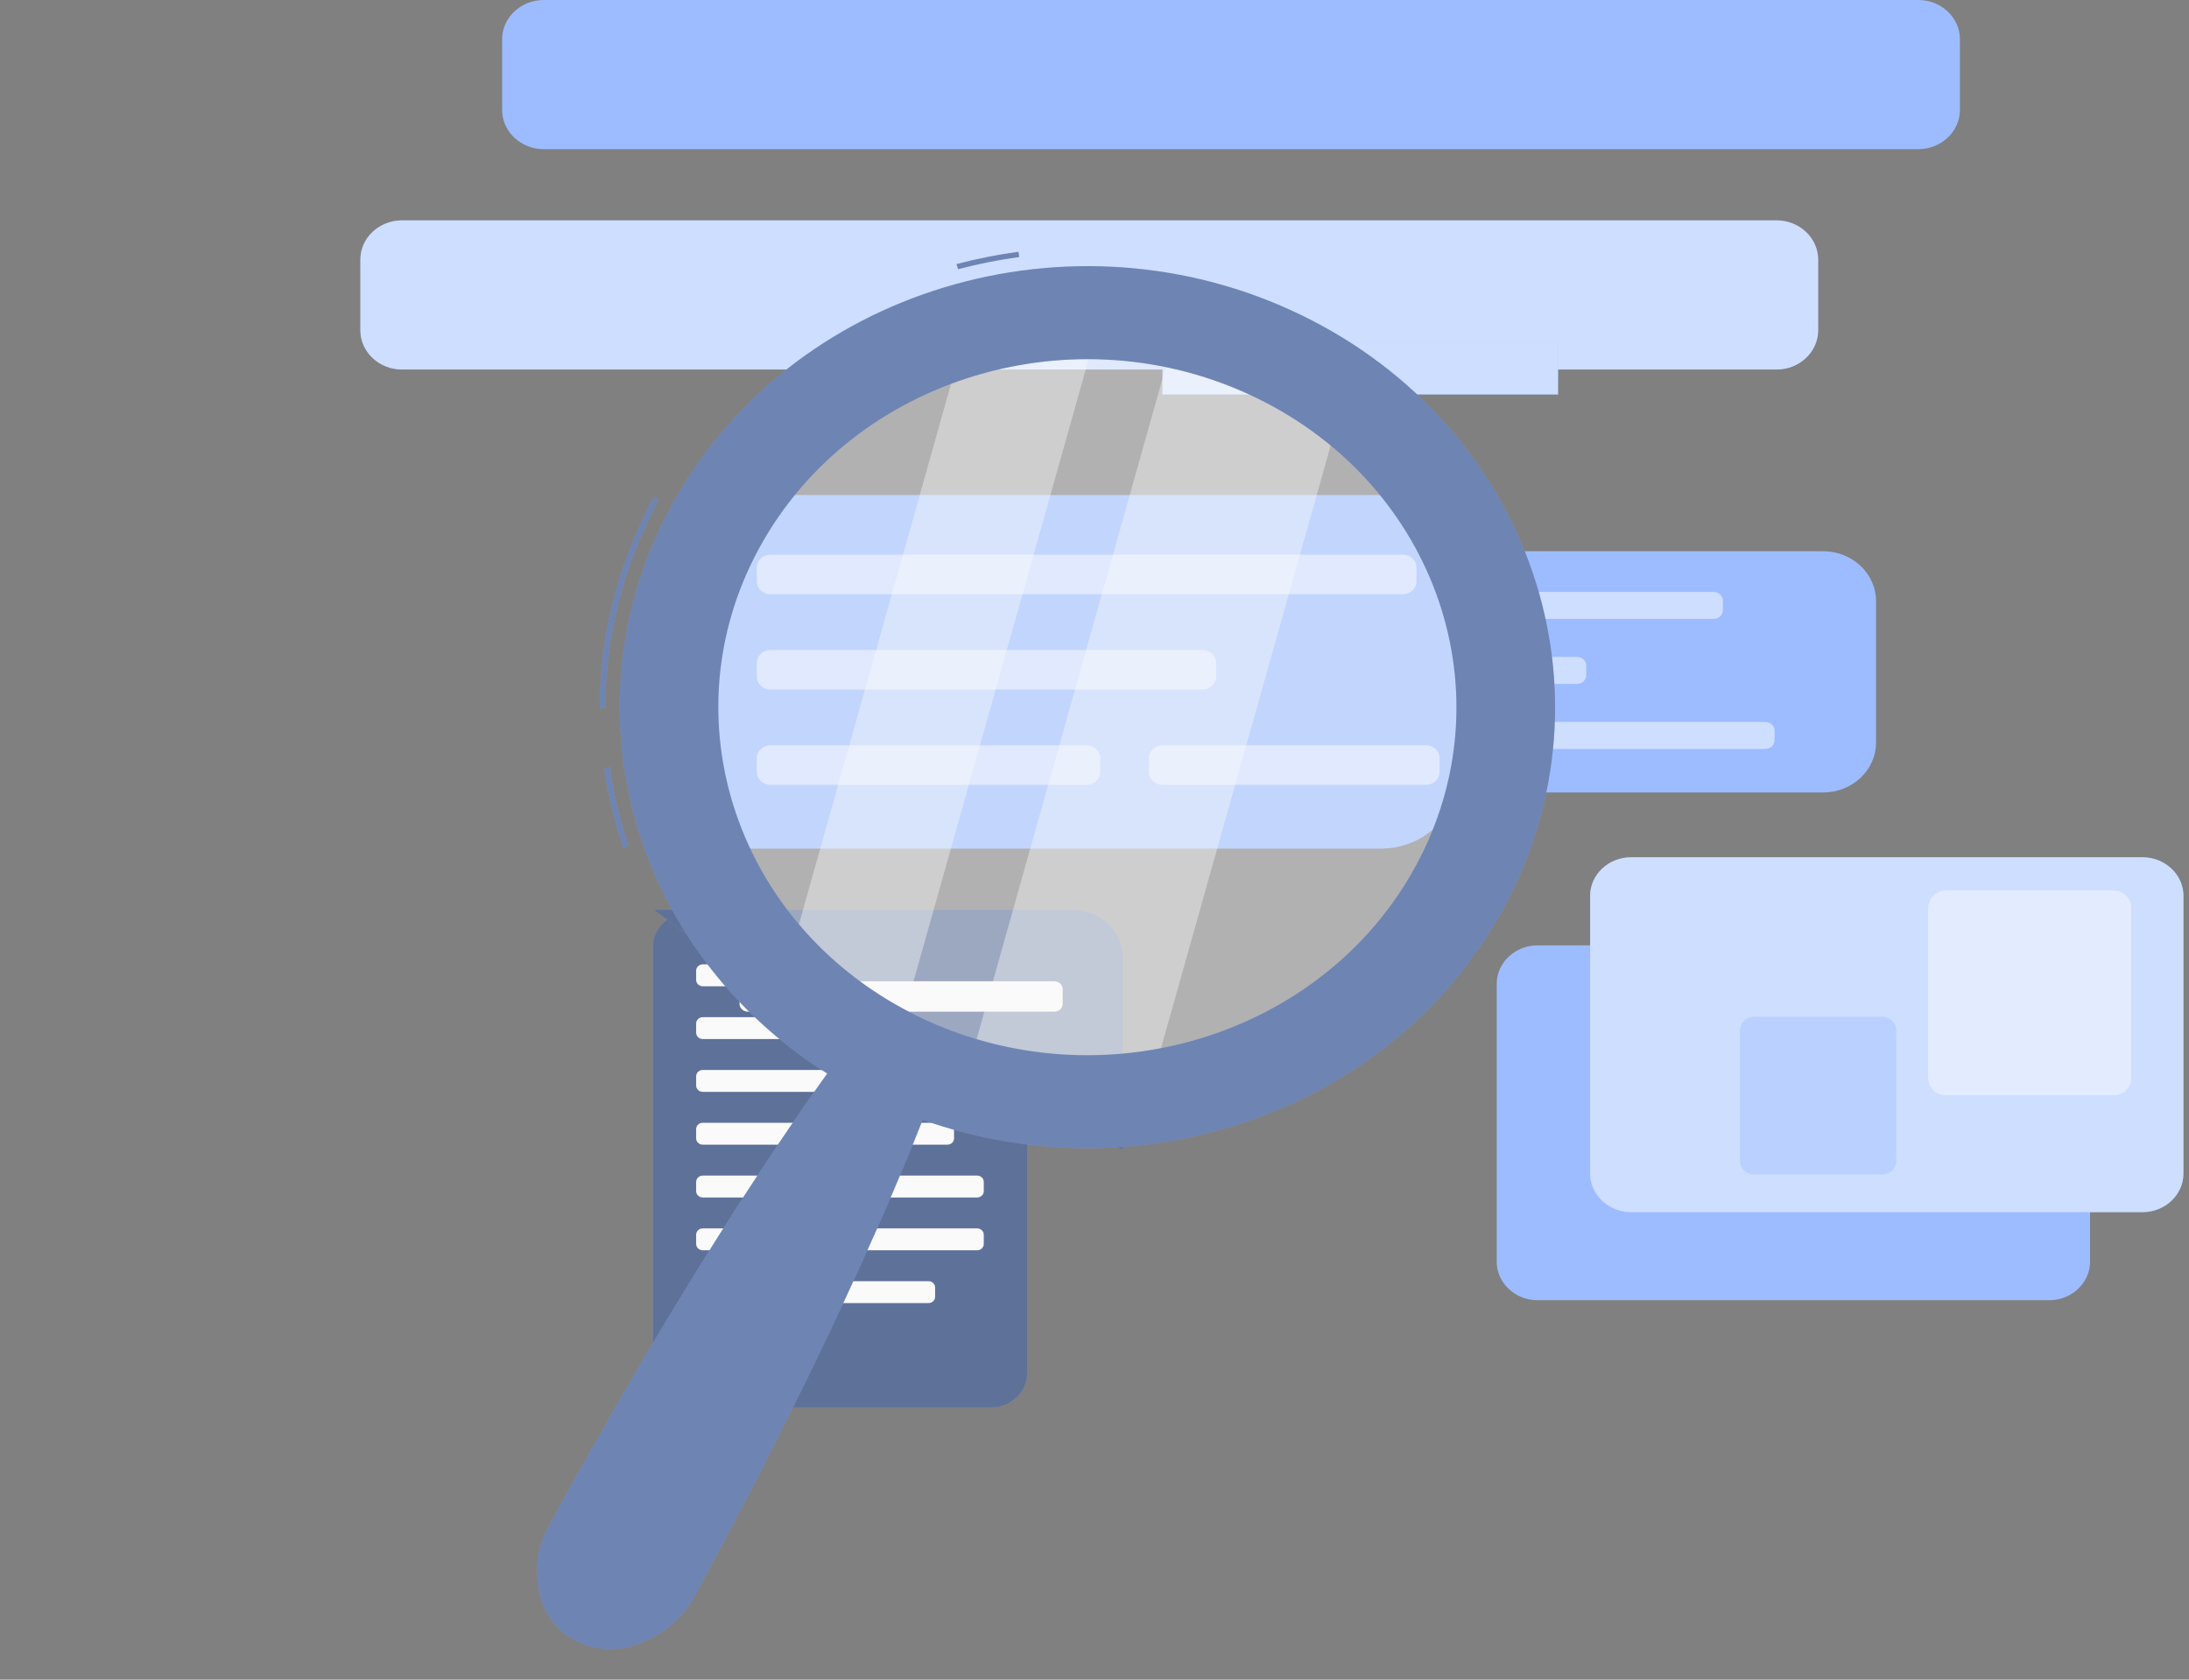 <svg width="215" height="165" viewBox="0 0 215 165" fill="none" xmlns="http://www.w3.org/2000/svg">
<rect x="0" y="0" width="215" height="165" fill="#808080" stroke="none"/>
<path d="M179.079 77.845H124.823C121.973 77.845 119.642 75.646 119.642 72.959V59.038C119.642 56.351 121.973 54.152 124.823 54.152H179.079C181.928 54.152 184.26 56.351 184.26 59.038V72.959C184.26 75.646 181.929 77.845 179.079 77.845Z" fill="#9DBCFF"/>
<path d="M168.312 60.798H125.938C125.438 60.798 125.029 60.412 125.029 59.94V59.005C125.029 58.534 125.438 58.148 125.938 58.148H168.312C168.812 58.148 169.221 58.534 169.221 59.005V59.94C169.221 60.412 168.812 60.798 168.312 60.798Z" fill="#9DBCFF"/>
<path d="M154.89 67.183H125.938C125.438 67.183 125.029 66.797 125.029 66.326V65.39C125.029 64.919 125.438 64.533 125.938 64.533H154.89C155.39 64.533 155.799 64.919 155.799 65.39V66.326C155.799 66.797 155.39 67.183 154.89 67.183Z" fill="#9DBCFF"/>
<path d="M147.125 73.569H125.938C125.438 73.569 125.029 73.183 125.029 72.712V71.776C125.029 71.305 125.438 70.919 125.938 70.919H147.125C147.625 70.919 148.034 71.305 148.034 71.776V72.712C148.034 73.183 147.625 73.569 147.125 73.569Z" fill="#9DBCFF"/>
<path d="M173.39 73.569H152.203C151.703 73.569 151.294 73.183 151.294 72.712V71.776C151.294 71.304 151.703 70.918 152.203 70.918H173.39C173.89 70.918 174.299 71.304 174.299 71.776V72.712C174.299 73.183 173.89 73.569 173.39 73.569Z" fill="#9DBCFF"/>
<g opacity="0.5">
<path d="M168.312 60.798H125.938C125.438 60.798 125.029 60.412 125.029 59.94V59.005C125.029 58.534 125.438 58.148 125.938 58.148H168.312C168.812 58.148 169.221 58.534 169.221 59.005V59.94C169.221 60.412 168.812 60.798 168.312 60.798Z" fill="white"/>
<path d="M154.89 67.183H125.938C125.438 67.183 125.029 66.797 125.029 66.326V65.39C125.029 64.919 125.438 64.533 125.938 64.533H154.89C155.39 64.533 155.799 64.919 155.799 65.39V66.326C155.799 66.797 155.39 67.183 154.89 67.183Z" fill="white"/>
<path d="M147.125 73.569H125.938C125.438 73.569 125.029 73.183 125.029 72.712V71.776C125.029 71.305 125.438 70.919 125.938 70.919H147.125C147.625 70.919 148.034 71.305 148.034 71.776V72.712C148.034 73.183 147.625 73.569 147.125 73.569Z" fill="white"/>
<path d="M173.39 73.569H152.203C151.703 73.569 151.294 73.183 151.294 72.712V71.776C151.294 71.304 151.703 70.918 152.203 70.918H173.39C173.89 70.918 174.299 71.304 174.299 71.776V72.712C174.299 73.183 173.89 73.569 173.39 73.569Z" fill="white"/>
</g>
<path d="M135.619 83.367H74.032C69.854 83.367 66.436 80.143 66.436 76.203V55.794C66.436 51.854 69.854 48.63 74.032 48.63H135.619C139.796 48.63 143.215 51.854 143.215 55.794V76.203C143.215 80.143 139.796 83.367 135.619 83.367Z" fill="#9DBCFF"/>
<path d="M137.795 58.373H75.668C74.935 58.373 74.335 57.807 74.335 57.116V55.744C74.335 55.053 74.935 54.487 75.668 54.487H137.795C138.528 54.487 139.128 55.052 139.128 55.744V57.116C139.128 57.807 138.528 58.373 137.795 58.373Z" fill="#9DBCFF"/>
<path d="M118.116 67.736H75.668C74.935 67.736 74.335 67.17 74.335 66.479V65.107C74.335 64.416 74.935 63.85 75.668 63.85H118.116C118.849 63.85 119.449 64.415 119.449 65.107V66.479C119.449 67.17 118.849 67.736 118.116 67.736Z" fill="#9DBCFF"/>
<path d="M106.732 77.099H75.668C74.935 77.099 74.335 76.533 74.335 75.841V74.47C74.335 73.779 74.935 73.213 75.668 73.213H106.732C107.464 73.213 108.064 73.778 108.064 74.47V75.841C108.064 76.533 107.464 77.099 106.732 77.099Z" fill="#9DBCFF"/>
<path d="M140.062 77.099H114.177C113.444 77.099 112.844 76.533 112.844 75.841V74.47C112.844 73.779 113.444 73.213 114.177 73.213H140.062C140.795 73.213 141.395 73.778 141.395 74.47V75.841C141.395 76.533 140.795 77.099 140.062 77.099Z" fill="#9DBCFF"/>
<g opacity="0.5">
<path d="M137.795 58.373H75.668C74.935 58.373 74.335 57.807 74.335 57.116V55.744C74.335 55.053 74.935 54.487 75.668 54.487H137.795C138.528 54.487 139.128 55.052 139.128 55.744V57.116C139.128 57.807 138.528 58.373 137.795 58.373Z" fill="white"/>
<path d="M118.116 67.736H75.668C74.935 67.736 74.335 67.17 74.335 66.479V65.107C74.335 64.416 74.935 63.85 75.668 63.85H118.116C118.849 63.85 119.449 64.415 119.449 65.107V66.479C119.449 67.17 118.849 67.736 118.116 67.736Z" fill="white"/>
<path d="M106.732 77.099H75.668C74.935 77.099 74.335 76.533 74.335 75.841V74.47C74.335 73.779 74.935 73.213 75.668 73.213H106.732C107.464 73.213 108.064 73.778 108.064 74.47V75.841C108.064 76.533 107.464 77.099 106.732 77.099Z" fill="white"/>
<path d="M140.062 77.099H114.177C113.444 77.099 112.844 76.533 112.844 75.841V74.47C112.844 73.779 113.444 73.213 114.177 73.213H140.062C140.795 73.213 141.395 73.778 141.395 74.47V75.841C141.395 76.533 140.795 77.099 140.062 77.099Z" fill="white"/>
</g>
<path d="M97.33 138.265H67.668C65.715 138.265 64.117 136.758 64.117 134.916V93.013C64.117 91.171 65.715 89.664 67.668 89.664H97.33C99.283 89.664 100.881 91.171 100.881 93.013V134.917C100.881 136.758 99.283 138.265 97.33 138.265Z" fill="#9DBCFF"/>
<path opacity="0.4" d="M97.33 138.265H67.668C65.715 138.265 64.117 136.758 64.117 134.916V93.013C64.117 91.171 65.715 89.664 67.668 89.664H97.33C99.283 89.664 100.881 91.171 100.881 93.013V134.917C100.881 136.758 99.283 138.265 97.33 138.265Z" fill="black"/>
<path d="M95.971 96.885H69.029C68.669 96.885 68.374 96.607 68.374 96.267V95.35C68.374 95.01 68.669 94.732 69.029 94.732H95.971C96.331 94.732 96.625 95.01 96.625 95.35V96.267C96.625 96.607 96.331 96.885 95.971 96.885Z" fill="#FAFAFA"/>
<path d="M87.39 102.072H69.029C68.669 102.072 68.374 101.794 68.374 101.455V100.538C68.374 100.198 68.669 99.92 69.029 99.92H87.39C87.75 99.92 88.045 100.198 88.045 100.538V101.455C88.045 101.794 87.75 102.072 87.39 102.072Z" fill="#FAFAFA"/>
<path d="M95.971 107.26H69.029C68.669 107.26 68.374 106.982 68.374 106.642V105.725C68.374 105.385 68.669 105.107 69.029 105.107H95.971C96.331 105.107 96.625 105.385 96.625 105.725V106.642C96.625 106.982 96.331 107.26 95.971 107.26Z" fill="#FAFAFA"/>
<path d="M79.037 112.447H69.029C68.669 112.447 68.374 112.169 68.374 111.83V110.913C68.374 110.573 68.669 110.295 69.029 110.295H79.037C79.397 110.295 79.692 110.573 79.692 110.913V111.83C79.693 112.169 79.398 112.447 79.037 112.447Z" fill="#FAFAFA"/>
<path d="M93.049 112.447H83.04C82.68 112.447 82.385 112.169 82.385 111.83V110.913C82.385 110.573 82.68 110.295 83.04 110.295H93.049C93.409 110.295 93.704 110.573 93.704 110.913V111.83C93.704 112.169 93.409 112.447 93.049 112.447Z" fill="#FAFAFA"/>
<path d="M95.971 117.635H69.029C68.669 117.635 68.374 117.357 68.374 117.017V116.1C68.374 115.761 68.669 115.483 69.029 115.483H95.971C96.331 115.483 96.625 115.761 96.625 116.1V117.017C96.625 117.357 96.331 117.635 95.971 117.635Z" fill="#FAFAFA"/>
<path d="M95.971 122.822H69.029C68.669 122.822 68.374 122.544 68.374 122.205V121.288C68.374 120.948 68.669 120.67 69.029 120.67H95.971C96.331 120.67 96.625 120.948 96.625 121.288V122.205C96.625 122.544 96.331 122.822 95.971 122.822Z" fill="#FAFAFA"/>
<path d="M91.192 128.01H69.029C68.669 128.01 68.374 127.732 68.374 127.392V126.475C68.374 126.135 68.669 125.857 69.029 125.857H91.192C91.552 125.857 91.847 126.135 91.847 126.475V127.392C91.848 127.732 91.553 128.01 91.192 128.01Z" fill="#FAFAFA"/>
<path d="M79.365 133.197H69.029C68.669 133.197 68.374 132.919 68.374 132.579V131.662C68.374 131.323 68.669 131.045 69.029 131.045H79.365C79.726 131.045 80.021 131.323 80.021 131.662V132.579C80.02 132.919 79.725 133.197 79.365 133.197Z" fill="#FAFAFA"/>
<path d="M105.353 89.368H64.217L82.385 103.018L110.278 112.914V94.013C110.278 91.458 108.062 89.368 105.353 89.368Z" fill="#9DBCFF"/>
<path opacity="0.4" d="M105.353 89.368H64.217L82.385 103.018L110.278 112.914V94.013C110.278 91.458 108.062 89.368 105.353 89.368Z" fill="black"/>
<path d="M103.558 99.382H73.454C73.004 99.382 72.635 99.035 72.635 98.611V97.168C72.635 96.743 73.003 96.396 73.454 96.396H103.558C104.007 96.396 104.376 96.743 104.376 97.168V98.611C104.376 99.035 104.007 99.382 103.558 99.382Z" fill="#FAFAFA"/>
<path d="M147.004 123.941V96.653C147.004 94.57 148.811 92.866 151.019 92.866H201.265C203.474 92.866 205.281 94.57 205.281 96.653V123.941C205.281 126.023 203.474 127.727 201.265 127.727H151.019C148.811 127.727 147.004 126.023 147.004 123.941Z" fill="#9DBCFF"/>
<path d="M156.179 115.288V88C156.179 85.918 157.986 84.213 160.194 84.213H210.44C212.648 84.213 214.455 85.918 214.455 88V115.288C214.455 117.37 212.648 119.074 210.44 119.074H160.194C157.986 119.074 156.179 117.37 156.179 115.288Z" fill="#9DBCFF"/>
<path opacity="0.5" d="M156.179 115.288V88C156.179 85.918 157.986 84.213 160.194 84.213H210.44C212.648 84.213 214.455 85.918 214.455 88V115.288C214.455 117.37 212.648 119.074 210.44 119.074H160.194C157.986 119.074 156.179 117.37 156.179 115.288Z" fill="white"/>
<path d="M189.363 105.941V89.146C189.363 88.218 190.169 87.458 191.153 87.458H207.569C208.553 87.458 209.358 88.218 209.358 89.146V105.941C209.358 106.869 208.553 107.628 207.569 107.628H191.153C190.168 107.628 189.363 106.869 189.363 105.941Z" fill="#9DBCFF"/>
<path opacity="0.7" d="M189.363 105.941V89.146C189.363 88.218 190.169 87.458 191.153 87.458H207.569C208.553 87.458 209.358 88.218 209.358 89.146V105.941C209.358 106.869 208.553 107.628 207.569 107.628H191.153C190.168 107.628 189.363 106.869 189.363 105.941Z" fill="white"/>
<path d="M170.912 114.065V101.192C170.912 100.48 171.529 99.899 172.283 99.899H184.867C185.621 99.899 186.238 100.481 186.238 101.192V114.065C186.238 114.777 185.62 115.358 184.867 115.358H172.283C171.529 115.358 170.912 114.776 170.912 114.065Z" fill="#9DBCFF"/>
<path opacity="0.3" d="M170.912 114.065V101.192C170.912 100.48 171.529 99.899 172.283 99.899H184.867C185.621 99.899 186.238 100.481 186.238 101.192V114.065C186.238 114.777 185.62 115.358 184.867 115.358H172.283C171.529 115.358 170.912 114.776 170.912 114.065Z" fill="white"/>
<path d="M35.395 32.452V25.497C35.395 23.38 37.231 21.648 39.475 21.648L174.495 21.648C176.74 21.648 178.576 23.38 178.576 25.497V32.452C178.576 34.568 176.74 36.3 174.495 36.3H39.475C37.231 36.3 35.395 34.568 35.395 32.452Z" fill="#9DBCFF"/>
<path opacity="0.5" d="M35.395 32.452V25.497C35.395 23.38 37.231 21.648 39.475 21.648L174.495 21.648C176.74 21.648 178.576 23.38 178.576 25.497V32.452C178.576 34.568 176.74 36.3 174.495 36.3H39.475C37.231 36.3 35.395 34.568 35.395 32.452Z" fill="white"/>
<path d="M153.031 38.747V33.702H114.178V38.747H153.031Z" fill="#9DBCFF"/>
<path opacity="0.5" d="M153.031 38.747V33.702H114.178V38.747H153.031Z" fill="white"/>
<path d="M49.319 10.803V3.848C49.319 1.732 51.155 0 53.4 0L188.419 0C190.664 0 192.5 1.732 192.5 3.848V10.803C192.5 12.92 190.664 14.652 188.419 14.652L53.399 14.652C51.155 14.652 49.319 12.92 49.319 10.803Z" fill="#9DBCFF"/>
<path opacity="0.4" d="M126.793 101.958C107.772 112.372 83.399 106.274 72.354 88.331C61.311 70.387 67.783 47.401 86.804 36.988C105.829 26.572 130.202 32.67 141.246 50.613C152.29 68.556 145.817 91.543 126.793 101.958Z" fill="#FAFAFA"/>
<path opacity="0.4" d="M107.872 31.921L87.986 102.583C87.452 102.314 86.926 102.032 86.404 101.742C83.081 99.881 80.027 97.549 77.354 94.77L77.352 94.767L94.528 33.734C98.899 32.392 103.413 31.804 107.872 31.921Z" fill="#FAFAFA"/>
<path opacity="0.4" d="M131.714 40.152L113.016 106.583C106.939 107.49 100.772 107.038 95.001 105.347L115.417 32.802C121.317 34.032 126.91 36.525 131.714 40.152Z" fill="#FAFAFA"/>
<path d="M61.748 83.098L61.221 83.258C60.353 80.705 59.721 78.077 59.343 75.448L59.891 75.379C60.265 77.977 60.89 80.574 61.748 83.098ZM59.464 69.544L58.91 69.546C58.889 62.413 60.73 55.248 64.234 48.823L64.725 49.061C61.262 55.413 59.443 62.495 59.464 69.544ZM100.11 25.248C98.088 25.522 96.065 25.924 94.098 26.445L93.948 25.943C95.938 25.416 97.985 25.008 100.032 24.732L100.11 25.248Z" fill="#9DBCFF"/>
<path opacity="0.3" d="M61.748 83.098L61.221 83.258C60.353 80.705 59.721 78.077 59.343 75.448L59.891 75.379C60.265 77.977 60.89 80.574 61.748 83.098ZM59.464 69.544L58.91 69.546C58.889 62.413 60.73 55.248 64.234 48.823L64.725 49.061C61.262 55.413 59.443 62.495 59.464 69.544ZM100.11 25.248C98.088 25.522 96.065 25.924 94.098 26.445L93.948 25.943C95.938 25.416 97.985 25.008 100.032 24.732L100.11 25.248Z" fill="black"/>
<path d="M127.806 30.95C105.249 20.007 77.556 28.384 65.955 49.658C55.169 69.436 62.095 93.394 81.246 105.459C79.047 108.515 76.942 111.616 74.877 114.736C71.905 119.243 69.037 123.8 66.246 128.393C63.475 132.997 60.746 137.621 58.122 142.296C56.785 144.621 55.518 146.981 54.212 149.321C53.529 150.476 53.008 151.711 52.824 153.109C52.725 153.804 52.714 154.543 52.792 155.324C52.881 156.111 53.038 156.93 53.444 157.87C54.728 160.855 58.163 162.591 61.587 161.82C62.633 161.585 63.432 161.229 64.162 160.839C64.882 160.445 65.512 160.007 66.054 159.527C67.153 158.573 67.915 157.455 68.514 156.259C69.774 153.896 71.072 151.552 72.3 149.174C74.805 144.441 77.206 139.658 79.566 134.855C81.906 130.042 84.168 125.191 86.326 120.29C87.816 116.89 89.266 113.472 90.624 110.007C112.17 117.683 136.86 109.063 147.646 89.285C159.248 68.012 150.367 41.894 127.806 30.95ZM139.031 85.107C129.875 101.896 108.024 108.502 90.223 99.867C72.426 91.234 65.415 70.626 74.571 53.837C83.727 37.049 105.578 30.442 123.375 39.075C141.175 47.711 148.187 68.318 139.031 85.107Z" fill="#9DBCFF"/>
<path opacity="0.3" d="M127.806 30.95C105.249 20.007 77.556 28.384 65.955 49.658C55.169 69.436 62.095 93.394 81.246 105.459C79.047 108.515 76.942 111.616 74.877 114.736C71.905 119.243 69.037 123.8 66.246 128.393C63.475 132.997 60.746 137.621 58.122 142.296C56.785 144.621 55.518 146.981 54.212 149.321C53.529 150.476 53.008 151.711 52.824 153.109C52.725 153.804 52.714 154.543 52.792 155.324C52.881 156.111 53.038 156.93 53.444 157.87C54.728 160.855 58.163 162.591 61.587 161.82C62.633 161.585 63.432 161.229 64.162 160.839C64.882 160.445 65.512 160.007 66.054 159.527C67.153 158.573 67.915 157.455 68.514 156.259C69.774 153.896 71.072 151.552 72.3 149.174C74.805 144.441 77.206 139.658 79.566 134.855C81.906 130.042 84.168 125.191 86.326 120.29C87.816 116.89 89.266 113.472 90.624 110.007C112.17 117.683 136.86 109.063 147.646 89.285C159.248 68.012 150.367 41.894 127.806 30.95ZM139.031 85.107C129.875 101.896 108.024 108.502 90.223 99.867C72.426 91.234 65.415 70.626 74.571 53.837C83.727 37.049 105.578 30.442 123.375 39.075C141.175 47.711 148.187 68.318 139.031 85.107Z" fill="black"/>
</svg>
